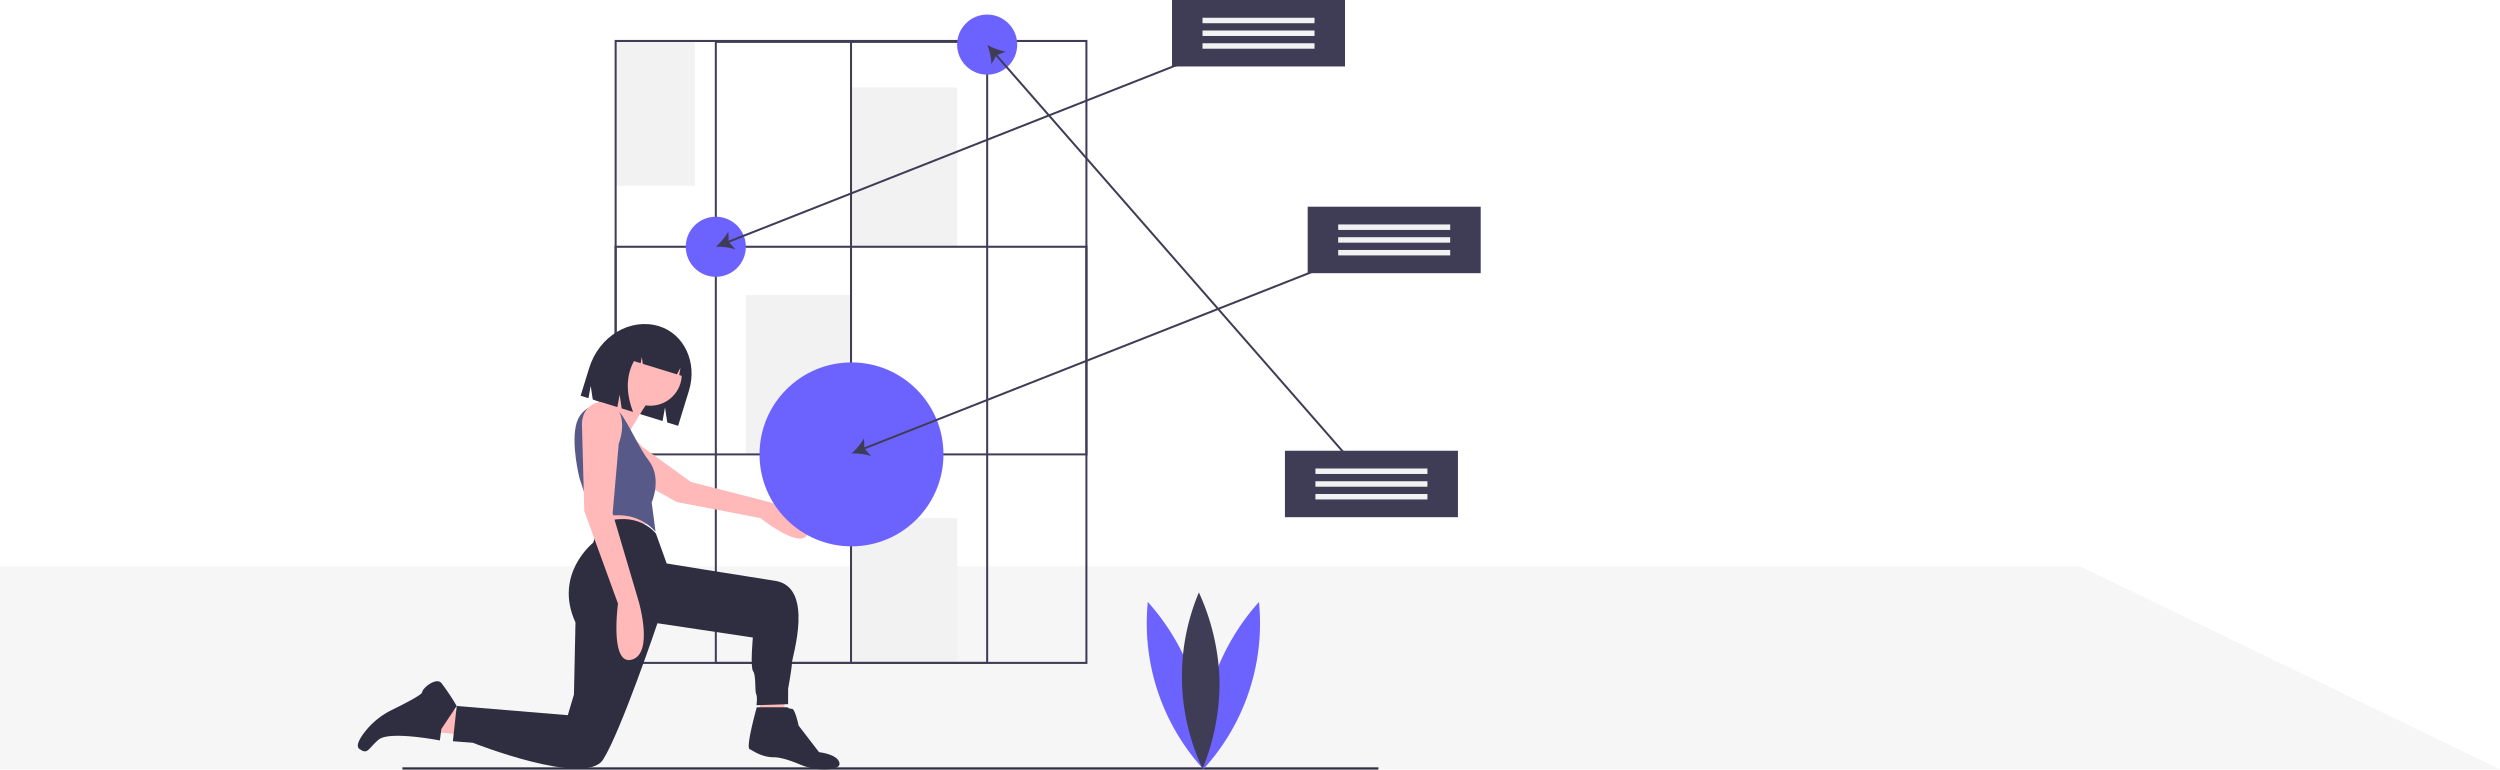 <svg xmlns="http://www.w3.org/2000/svg" width="944.7" height="290.826" viewBox="0 0 944.7 290.826">
    <defs>
        <style>
            .cls-2{fill:#ffb9b9}.cls-3{fill:#f2f2f2}.cls-4{fill:#2f2e41}.cls-5{fill:#3f3d56}.cls-6{fill:#6c63ff}
        </style>
    </defs>
    <g id="Group_8331" transform="translate(-862 -574)">
        <path id="Path_7231" fill="#efefef" d="M1188.986 447.694h-944.7V370.9h785.806z" opacity="0.5" transform="translate(617.714 417.019)"/>
        <g id="Group_8330" transform="translate(997.215 574)">
            <path id="Path_7233" d="M396.674 674.131l-1.148 14.928 11.1 1.148-2.679-17.99z" class="cls-2" transform="translate(-244.13 -414.912)"/>
            <path id="Rectangle_7741" d="M0 0H29.936V54.71H0z" class="cls-3" transform="translate(97.425 15.484)"/>
            <path id="Rectangle_7742" d="M0 0H40.259V54.71H0z" class="cls-3" transform="translate(186.201 195.788)"/>
            <path id="Rectangle_7743" d="M0 0H39.915V60.216H0z" class="cls-3" transform="translate(146.63 111.486)"/>
            <path id="Rectangle_7744" d="M0 0H39.915V60.216H0z" class="cls-3" transform="translate(186.545 33.033)"/>
            <path id="Rectangle_7745" d="M0 0H368.804V0.858H0z" class="cls-4" transform="translate(16.849 289.968)"/>
            <path id="Path_7234" d="M477.924 345.337H299.263v-235.78h178.661zm-177.9-.766h177.13V110.323H300.029z" class="cls-5" transform="translate(-202.221 -94.456)"/>
            <path id="Path_7235" d="M501.452 345.892h-103.3V110.457h103.3zm-102.539-.766h101.774v-233.9H398.913z" class="cls-5" transform="translate(-263.255 -95.011)"/>
            <path id="Path_7236" d="M477.924 391.938H299.263V312.72h178.661zm-177.9-.766h177.13v-77.687H300.029z" class="cls-5" transform="translate(-202.221 -219.854)"/>
            <circle id="Ellipse_854" cx="11.355" cy="11.355" r="11.355" class="cls-6" transform="translate(123.92 81.894)"/>
            <circle id="Ellipse_855" cx="11.355" cy="11.355" r="11.355" class="cls-6" transform="translate(226.46 5.505)"/>
            <path id="Rectangle_7746" d="M0 0H0.766V234.67H0z" class="cls-5" transform="translate(185.99 15.828)"/>
            <path id="Path_7237" d="M842.328 693.7a85.914 85.914 0 0 1 3.762 33.833 81.623 81.623 0 0 1-21-63.189 85.913 85.913 0 0 1 17.238 29.356z" class="cls-6" transform="translate(-526.564 -436.887)"/>
            <path id="Path_7238" d="M883.708 693.7a85.913 85.913 0 0 0-3.762 33.833 81.623 81.623 0 0 0 21-63.189 85.912 85.912 0 0 0-17.238 29.356z" class="cls-6" transform="translate(-560.421 -436.887)"/>
            <path id="Path_7239" d="M873.519 688.1a85.911 85.911 0 0 1-6.393 33.435 81.623 81.623 0 0 1-1.407-66.571 85.912 85.912 0 0 1 7.8 33.136z" class="cls-5" transform="translate(-547.897 -431.097)"/>
            <path id="Path_7240" d="M295.357 390.824c9.462 2.916 14.509 13.792 11.273 24.292l-4.111 13.341-4.1-1.264-.852-5.675-.929 5.126-26.373-8.127-.775-5.159-.845 4.66-2.969-.915 3.228-10.475c3.72-12.084 15.565-19.159 26.453-15.804z" class="cls-4" transform="translate(-181.487 -267.548)"/>
            <path id="Path_7241" d="M293.163 496.644a6.213 6.213 0 0 0-7.216 5.715c-.165 2.313.633 5.021 4.219 7.026 7.658 4.283 24.266 13.621 24.266 13.621l31.687 6.086s16.013 12.777 18.019 5.51-15.194-11.7-15.194-11.7l-29.111-7.466-18.55-13.417s-3.399-4.542-8.12-5.375z" class="cls-2" transform="translate(-193.989 -333.325)"/>
            <path id="Path_7242" d="M232.636 500.72l3.185 8.976 19.11-4.632-4.922-6.659z" class="cls-2" transform="translate(-143.59 -307.629)"/>
            <path id="Path_7243" d="M75.781 706.746L61.3 705.3l10.134-9.844 7.239 4.922z" class="cls-2" transform="translate(-37.839 -429.254)"/>
            <circle id="Ellipse_856" cx="11.89" cy="11.89" r="11.89" class="cls-2" transform="translate(98.633 129.536)"/>
            <path id="Path_7244" d="M279.277 444.454s-6.659 7.818-10.134 8.976-12.161 12.161-7.818 19.4 20.268-1.737 20.268-1.737l-.579-7.239s6.659-11.582 8.107-12.45-9.844-6.95-9.844-6.95z" class="cls-2" transform="translate(-178.07 -301.164)"/>
            <path id="Path_7245" fill="#575a89" d="M277.82 473.946c-4.427-6.665-14.7-5.473-17.243 2.113q-.068.2-.13.412c-2.316 7.818 1.158 21.136 1.158 21.136l5.212 15.635s13.608-6.37 23.453 4.343l-1.448-11s4.054-9.265-1.158-15.925c-3.317-4.241-6.399-11.528-9.844-16.714z" transform="translate(-177.771 -316.676)"/>
            <path id="Path_7246" d="M216.3 587.992s-6.949-9.265-21.136-3.764l-2.606 7.239s-15.056 11.871-6.659 30.112l-.579 27.217-2.32 7.817-41.983-3.474-1.448 13.319 7.528.579s42.562 16.793 49.222 6.37 20.557-51.538 20.557-51.538l36.05 5.4s-1.055 11.282.1 12.73.579 7.528 1.158 8.686.1 4.169.1 4.169l11.961-.4v-5.791s1.448-7.818 1.448-9.844 8.686-28.664-6.37-30.981-40.972-6.556-40.972-6.556z" class="cls-4" transform="translate(-103.652 -386.359)"/>
            <path id="Path_7247" d="M77.309 760.675l-.579 4.343s-19.11-3.764-23.163-.289-4.054 5.791-7.239 3.474c-1.354-.984-.2-3.381 1.581-5.811a29.254 29.254 0 0 1 10.781-8.952c4.778-2.34 11.38-5.739 11.38-6.663 0-1.448 5.212-5.791 7.239-3.474a86.207 86.207 0 0 1 5.791 8.686z" class="cls-4" transform="translate(-45.737 -485.21)"/>
            <path id="Path_7248" d="M434.694 768.322s-4.244 15.047-2.7 15.819 4.63 3.087 9.26 3.087c2.736 0 6.819 1.482 9.7 2.694a23.386 23.386 0 0 0 10.659 1.834c2.43-.167 4.5-.737 4.332-2.213-.386-3.472-7.716-4.244-7.716-4.244l-7.716-10.031S449.162 768.9 448 768.9a2.535 2.535 0 0 1-1.736-.579z" class="cls-4" transform="translate(-283.937 -501.064)"/>
            <path id="Path_7249" d="M281.429 471.294a7.178 7.178 0 0 0-9.944-3.771c-2.392 1.207-4.6 3.6-4.469 8.348.29 10.134.869 32.139.869 32.139l12.74 35.034s-3.185 23.453 5.212 21.136 2.606-22.005 2.606-22.005l-9.844-33.3 2.316-26.348s2.485-6.057.514-11.233z" class="cls-2" transform="translate(-182.313 -314.919)"/>
            <path id="Path_7250" d="M298.013 399a9.4 9.4 0 0 1 8.2-1.433l.336.1c6.485 2 9.934 9.487 7.7 16.726l-2.173-.67.472-2.779-1.338 2.513-12.888-3.972-.383-2.593-.426 2.343-2.535-.781q-4.491 8.267-.332 19.2l-4.319-1.331-.767-5.185-.853 4.686-8.233-2.537 1.584-10.895c2.407-7.779 8.964-12.987 15.955-13.392z" class="cls-4" transform="translate(-190.628 -271.991)"/>
            <circle id="Ellipse_857" cx="34.753" cy="34.753" r="34.753" class="cls-6" transform="translate(151.792 136.948)"/>
            <path id="Path_7251" d="M655.636 180.358l-.281-.712-66.289 26.137-63.392-72.506 78.693-31.028-.281-.712-78.947 31.128-19.579-22.393 3.228-1.257a23.116 23.116 0 0 1-7.047-2.53 23.136 23.136 0 0 1 1.566 7.322l1.677-3.031 19.4 22.188L404 180.43l-.1-3.463a23.116 23.116 0 0 1-4.752 5.787 23.135 23.135 0 0 1 7.423.987l-2.291-2.6 120.639-47.567 63.392 72.506-133.043 52.459-.1-3.462a23.118 23.118 0 0 1-4.752 5.786 23.136 23.136 0 0 1 7.423.987l-2.291-2.6 133.3-52.558 57.706 66 .576-.5L589.6 206.4z" class="cls-5" transform="translate(-263.872 -89.506)"/>
            <path id="Rectangle_7747" d="M0 0H65.377V25.119H0z" class="cls-5" transform="translate(358.935 78.109)"/>
            <path id="Rectangle_7748" d="M0 0H42.323V2.065H0z" class="cls-3" transform="translate(370.462 84.818)"/>
            <path id="Rectangle_7749" d="M0 0H42.323V2.065H0z" class="cls-3" transform="translate(370.462 89.636)"/>
            <path id="Rectangle_7750" d="M0 0H42.323V2.065H0z" class="cls-3" transform="translate(370.462 94.453)"/>
            <path id="Rectangle_7751" d="M0 0H65.377V25.119H0z" class="cls-5" transform="translate(307.665)"/>
            <path id="Rectangle_7752" d="M0 0H42.323V2.065H0z" class="cls-3" transform="translate(319.192 6.71)"/>
            <path id="Rectangle_7753" d="M0 0H42.323V2.065H0z" class="cls-3" transform="translate(319.192 11.527)"/>
            <path id="Rectangle_7754" d="M0 0H42.323V2.065H0z" class="cls-3" transform="translate(319.192 16.344)"/>
            <path id="Rectangle_7755" d="M0 0H65.377V25.119H0z" class="cls-5" transform="translate(350.332 170.325)"/>
            <path id="Rectangle_7756" d="M0 0H42.323V2.065H0z" class="cls-3" transform="translate(361.859 177.035)"/>
            <path id="Rectangle_7757" d="M0 0H42.323V2.065H0z" class="cls-3" transform="translate(361.859 181.852)"/>
            <path id="Rectangle_7758" d="M0 0H42.323V2.065H0z" class="cls-3" transform="translate(361.859 186.669)"/>
        </g>
    </g>
</svg>
